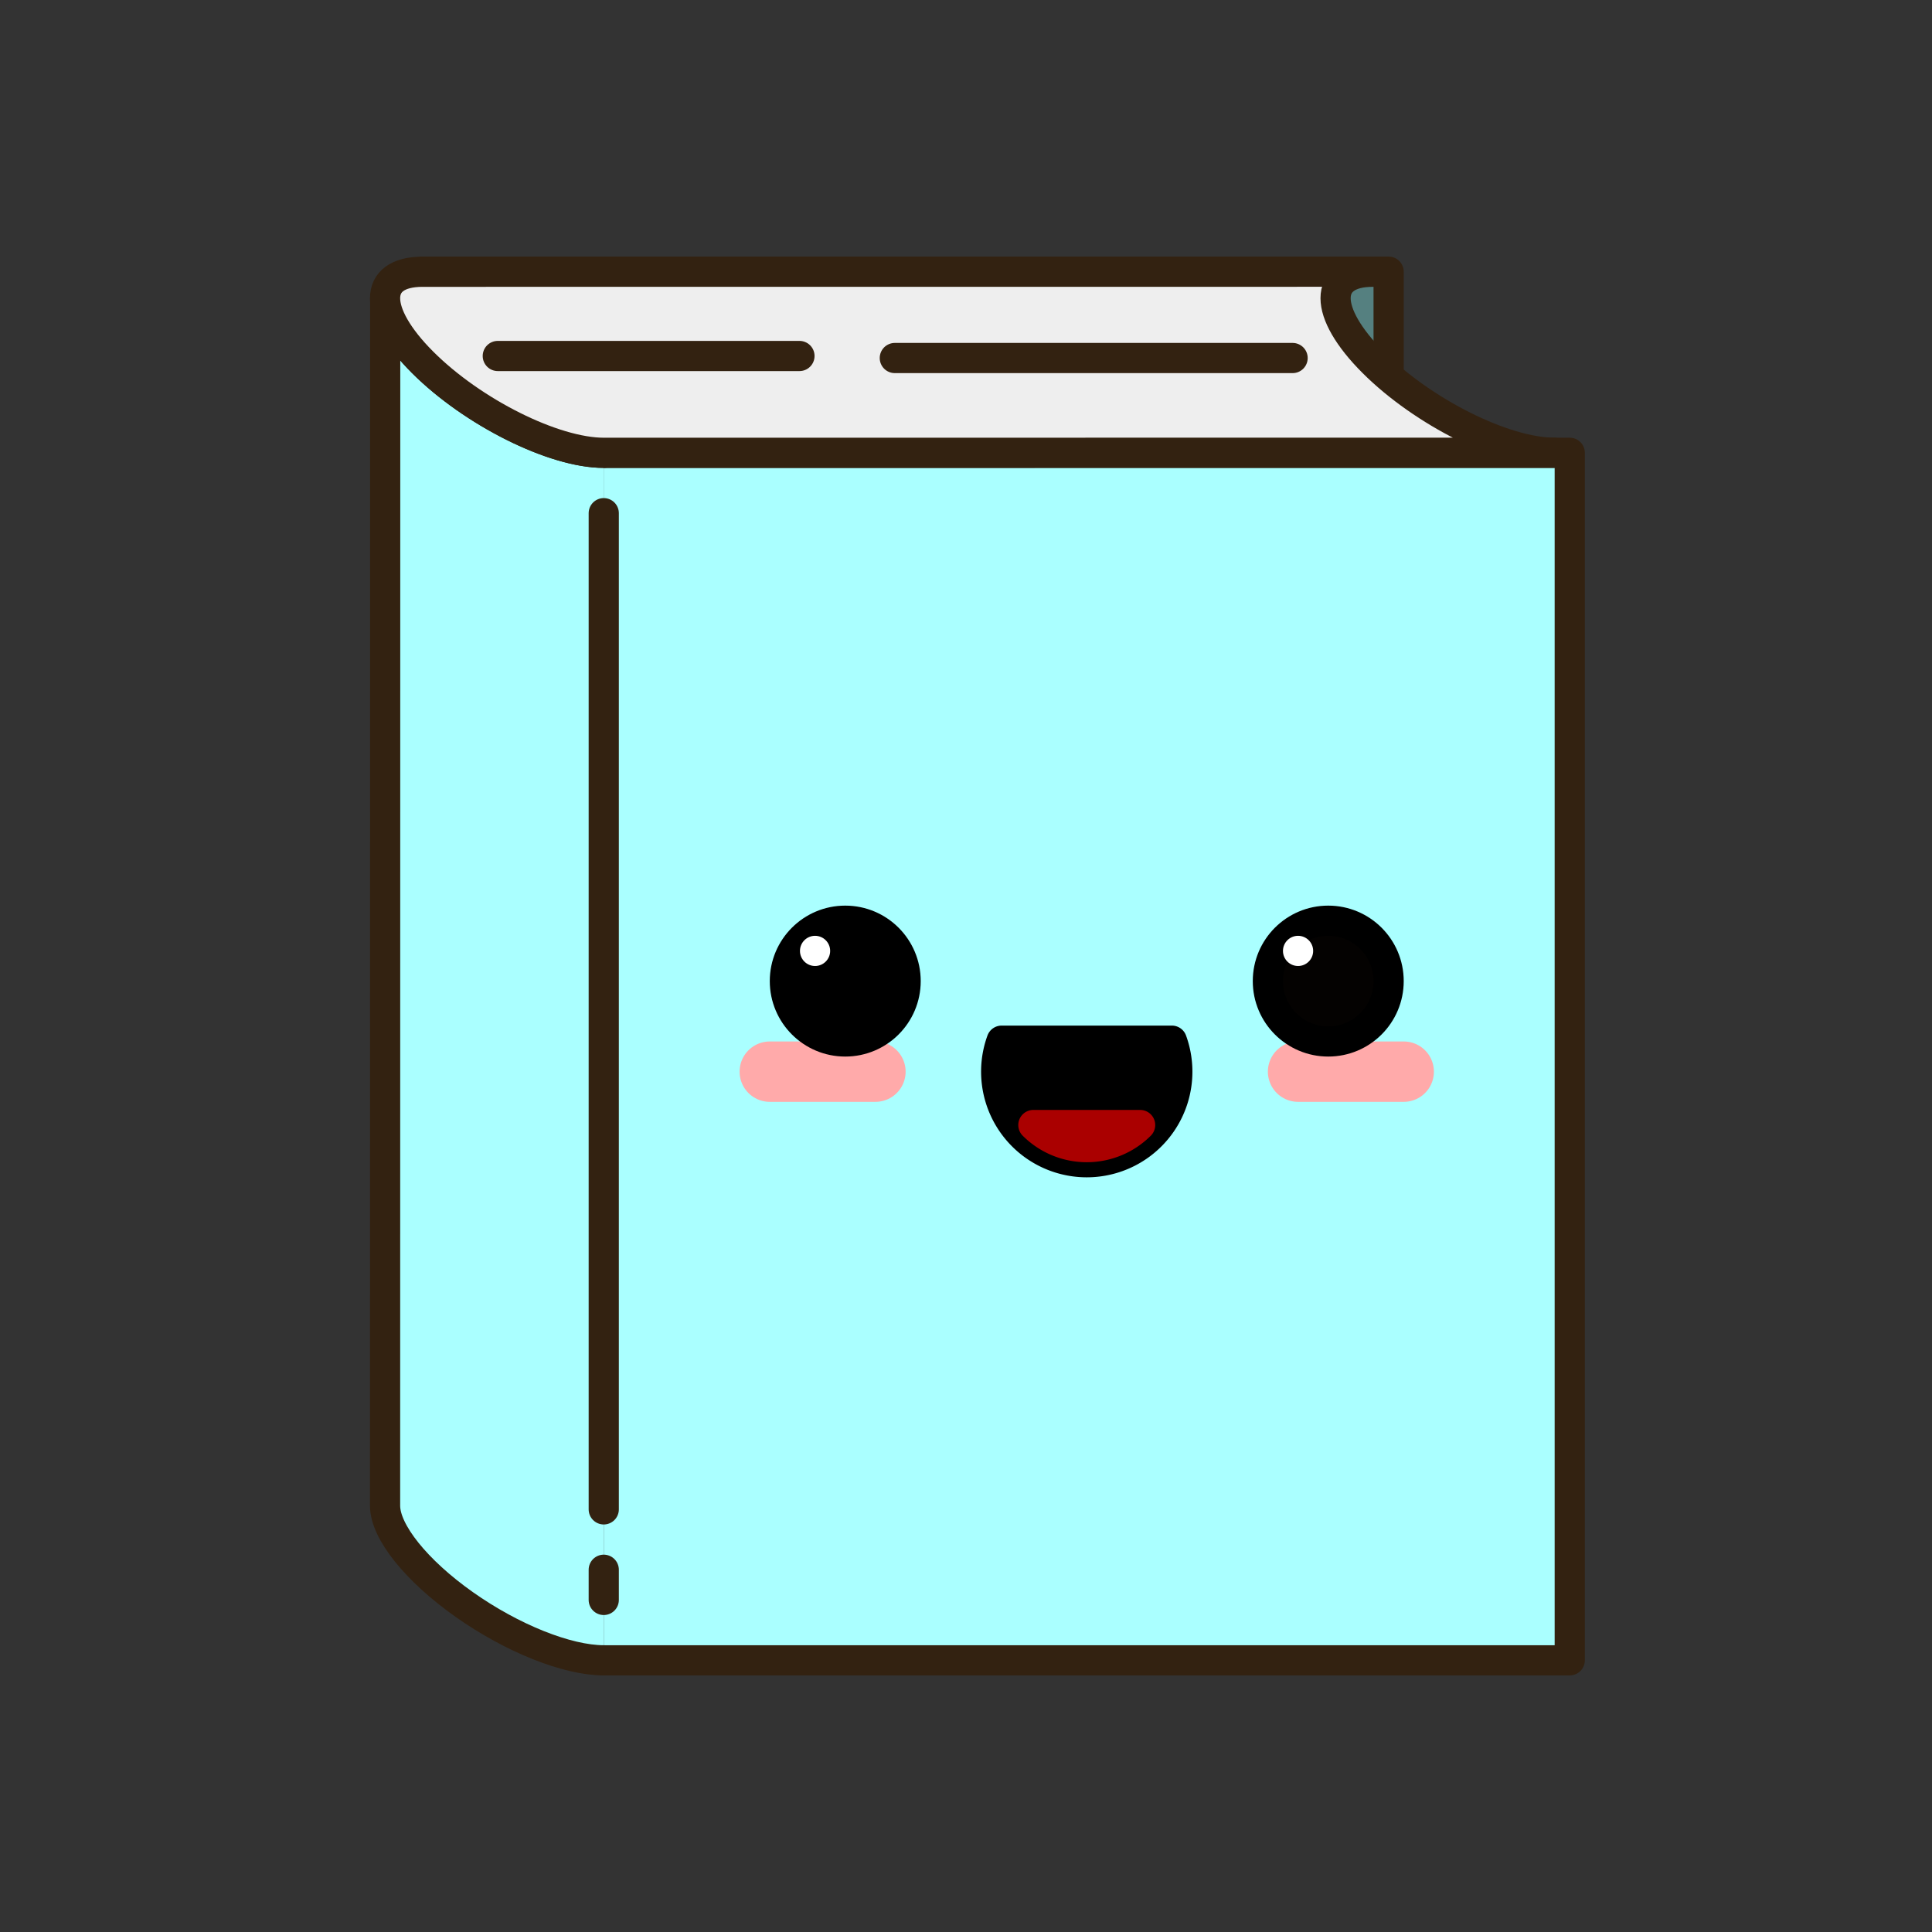 <?xml version="1.0" encoding="UTF-8" standalone="no"?>
<!-- Created with Inkscape (http://www.inkscape.org/) -->

<svg
   width="128"
   height="128"
   viewBox="0 0 128 128"
   version="1.1"
   id="svg5"
   inkscape:version="1.3 (0e150ed6c4, 2023-07-21)"
   sodipodi:docname="logo_book.svg"
   xml:space="preserve"
   xmlns:inkscape="http://www.inkscape.org/namespaces/inkscape"
   xmlns:sodipodi="http://sodipodi.sourceforge.net/DTD/sodipodi-0.dtd"
   xmlns="http://www.w3.org/2000/svg"
   xmlns:svg="http://www.w3.org/2000/svg"><rect x="0" y="0" width="128" height="128" fill="#333333" stroke="none"/><sodipodi:namedview
     id="namedview7"
     pagecolor="#ffddaa"
     bordercolor="#ffffff"
     borderopacity="0"
     inkscape:showpageshadow="false"
     inkscape:pageopacity="0"
     inkscape:pagecheckerboard="false"
     inkscape:deskcolor="#212121"
     inkscape:document-units="px"
     showgrid="false"
     shape-rendering="crispEdges"
     inkscape:zoom="2.6321132"
     inkscape:cx="147.22011"
     inkscape:cy="55.278778"
     inkscape:window-width="1920"
     inkscape:window-height="1182"
     inkscape:window-x="0"
     inkscape:window-y="18"
     inkscape:window-maximized="1"
     inkscape:current-layer="layer1" /><defs
     id="defs2"><rect
       x="119.375"
       y="36.185"
       width="245.977"
       height="62.815"
       id="rect20" /><rect
       x="119.375"
       y="36.185"
       width="245.977"
       height="62.815"
       id="rect20-6" /><rect
       x="119.375"
       y="36.185"
       width="245.977"
       height="62.815"
       id="rect20-9" /></defs><g
     inkscape:label="Layer 1"
     inkscape:groupmode="layer"
     id="layer1"><rect
       style="display:inline;fill:#558080;fill-opacity:1;stroke:#332211;stroke-width:2;stroke-linecap:round;stroke-linejoin:round;stroke-miterlimit:38.4;stroke-dasharray:none;stroke-opacity:1"
       id="rect1"
       width="64"
       height="80"
       x="28"
       y="18" /><path
       id="rect1-6"
       style="display:inline;fill:#aaffff;fill-opacity:1;stroke:#332211;stroke-width:2;stroke-linecap:round;stroke-linejoin:round;stroke-miterlimit:38.4;stroke-opacity:1"
       d="m 40,30 h 64 v 80 H 40"
       sodipodi:nodetypes="cccc" /><path
       id="path6"
       style="display:inline;fill:#aaffff;fill-opacity:1;stroke:#332211;stroke-width:2;stroke-linecap:round;stroke-linejoin:round;stroke-miterlimit:38.4;stroke-opacity:1"
       d="m 40,110 c -2.427,7.1e-4 -6.077,-1.46 -9.248,-3.701 -3.171,-2.241 -5.239,-4.821 -5.24,-6.537 l 0.008,-79.999 c 4.32e-4,1.123 0.889,2.648 2.478,4.241 h 3.2e-5 C 31.313,27.317 36.687,30.001 40,30"
       sodipodi:nodetypes="csccccc" /><path
       style="fill:#eeeeee;fill-opacity:1;stroke:#332211;stroke-width:2;stroke-linecap:square;stroke-linejoin:round;stroke-miterlimit:38.4;stroke-dasharray:none;stroke-opacity:1"
       d="M 40,30 C 36.686,30.001 31.313,27.316 27.998,24.004 24.684,20.691 24.683,18.005 27.997,18.004 L 90.971,18 c -3.314,9.6e-4 -3.313,2.687 0.002,6 3.315,3.313 8.688,5.997 12.002,5.996 z"
       id="path8"
       sodipodi:nodetypes="csccscc" /><path
       style="fill:none;fill-opacity:1;stroke:#ffaaaa;stroke-width:4;stroke-linecap:round;stroke-linejoin:round;stroke-miterlimit:38.4;stroke-dasharray:none"
       d="m 51,71 h 7"
       id="path19"
       sodipodi:nodetypes="cc" /><circle
       style="display:inline;fill:#000000;fill-opacity:1;stroke:#000000;stroke-width:2;stroke-linecap:round;stroke-linejoin:round;stroke-miterlimit:38.4;stroke-dasharray:none;stroke-opacity:1"
       id="path9"
       cx="56"
       cy="65"
       r="4" /><path
       style="fill:none;fill-opacity:1;stroke:#ffaaaa;stroke-width:4;stroke-linecap:round;stroke-linejoin:round;stroke-miterlimit:38.4;stroke-dasharray:none"
       d="m 86,71 h 7"
       id="path20"
       sodipodi:nodetypes="cc" /><circle
       style="display:inline;fill:#040201;fill-opacity:1;stroke:#000000;stroke-width:2;stroke-linecap:round;stroke-linejoin:round;stroke-miterlimit:38.4;stroke-dasharray:none;stroke-opacity:1"
       id="path10"
       cx="88"
       cy="65"
       r="4" /><path
       style="display:inline;fill:#000000;fill-opacity:1;stroke:#000000;stroke-width:2;stroke-linecap:round;stroke-linejoin:round;stroke-miterlimit:38.4;stroke-dasharray:none;stroke-opacity:1"
       id="path11"
       sodipodi:type="arc"
       sodipodi:cx="72"
       sodipodi:cy="71"
       sodipodi:rx="6"
       sodipodi:ry="6"
       sodipodi:start="5.9341195"
       sodipodi:end="3.4906585"
       sodipodi:arc-type="chord"
       d="m 77.638,68.948 a 6,6 0 0 1 -2.055,6.865 6,6 0 0 1 -7.166,0 6,6 0 0 1 -2.055,-6.865 z"
       sodipodi:open="true" /><path
       style="fill:#000000;fill-opacity:1;stroke:#332211;stroke-width:2;stroke-linecap:round;stroke-linejoin:round;stroke-miterlimit:38.4;stroke-dasharray:none;stroke-opacity:1"
       d="M 32.98,23.585 H 52.966"
       id="path12" /><path
       style="fill:#000000;fill-opacity:1;stroke:#332211;stroke-width:2;stroke-linecap:round;stroke-linejoin:round;stroke-miterlimit:38.4;stroke-dasharray:none;stroke-opacity:1"
       d="M 59.284,23.72 H 85.638"
       id="path13"
       sodipodi:nodetypes="cc" /><path
       style="fill:#000000;fill-opacity:1;stroke:#332211;stroke-width:2;stroke-linecap:round;stroke-linejoin:round;stroke-miterlimit:38.4;stroke-dasharray:none;stroke-opacity:1"
       d="m 40,106 v -2"
       id="path15"
       sodipodi:nodetypes="cc" /><path
       style="fill:#000000;fill-opacity:1;stroke:#332211;stroke-width:2;stroke-linecap:round;stroke-linejoin:round;stroke-miterlimit:38.4;stroke-dasharray:none;stroke-opacity:1"
       d="m 40,34 v 66"
       id="path16"
       sodipodi:nodetypes="cc" /><circle
       style="fill:#ffffff;fill-opacity:1;stroke:none;stroke-width:2;stroke-linecap:round;stroke-linejoin:round;stroke-miterlimit:38.4;stroke-dasharray:none"
       id="path17"
       cx="54"
       cy="63"
       r="1" /><circle
       style="fill:#ffffff;fill-opacity:1;stroke:none;stroke-width:2;stroke-linecap:round;stroke-linejoin:round;stroke-miterlimit:38.4;stroke-dasharray:none"
       id="path17-5"
       cx="86"
       cy="63"
       r="1" /><path
       style="display:inline;fill:#aa0000;fill-opacity:1;stroke:#aa0000;stroke-width:2;stroke-linecap:round;stroke-linejoin:round;stroke-miterlimit:38.4;stroke-dasharray:none"
       id="path18"
       sodipodi:type="arc"
       sodipodi:cx="72"
       sodipodi:cy="71"
       sodipodi:rx="5"
       sodipodi:ry="5"
       sodipodi:start="0.78539816"
       sodipodi:end="2.3561945"
       sodipodi:arc-type="chord"
       d="M 75.536,74.536 A 5,5 0 0 1 72,76 5,5 0 0 1 68.464,74.536 Z"
       sodipodi:open="true" /></g></svg>
